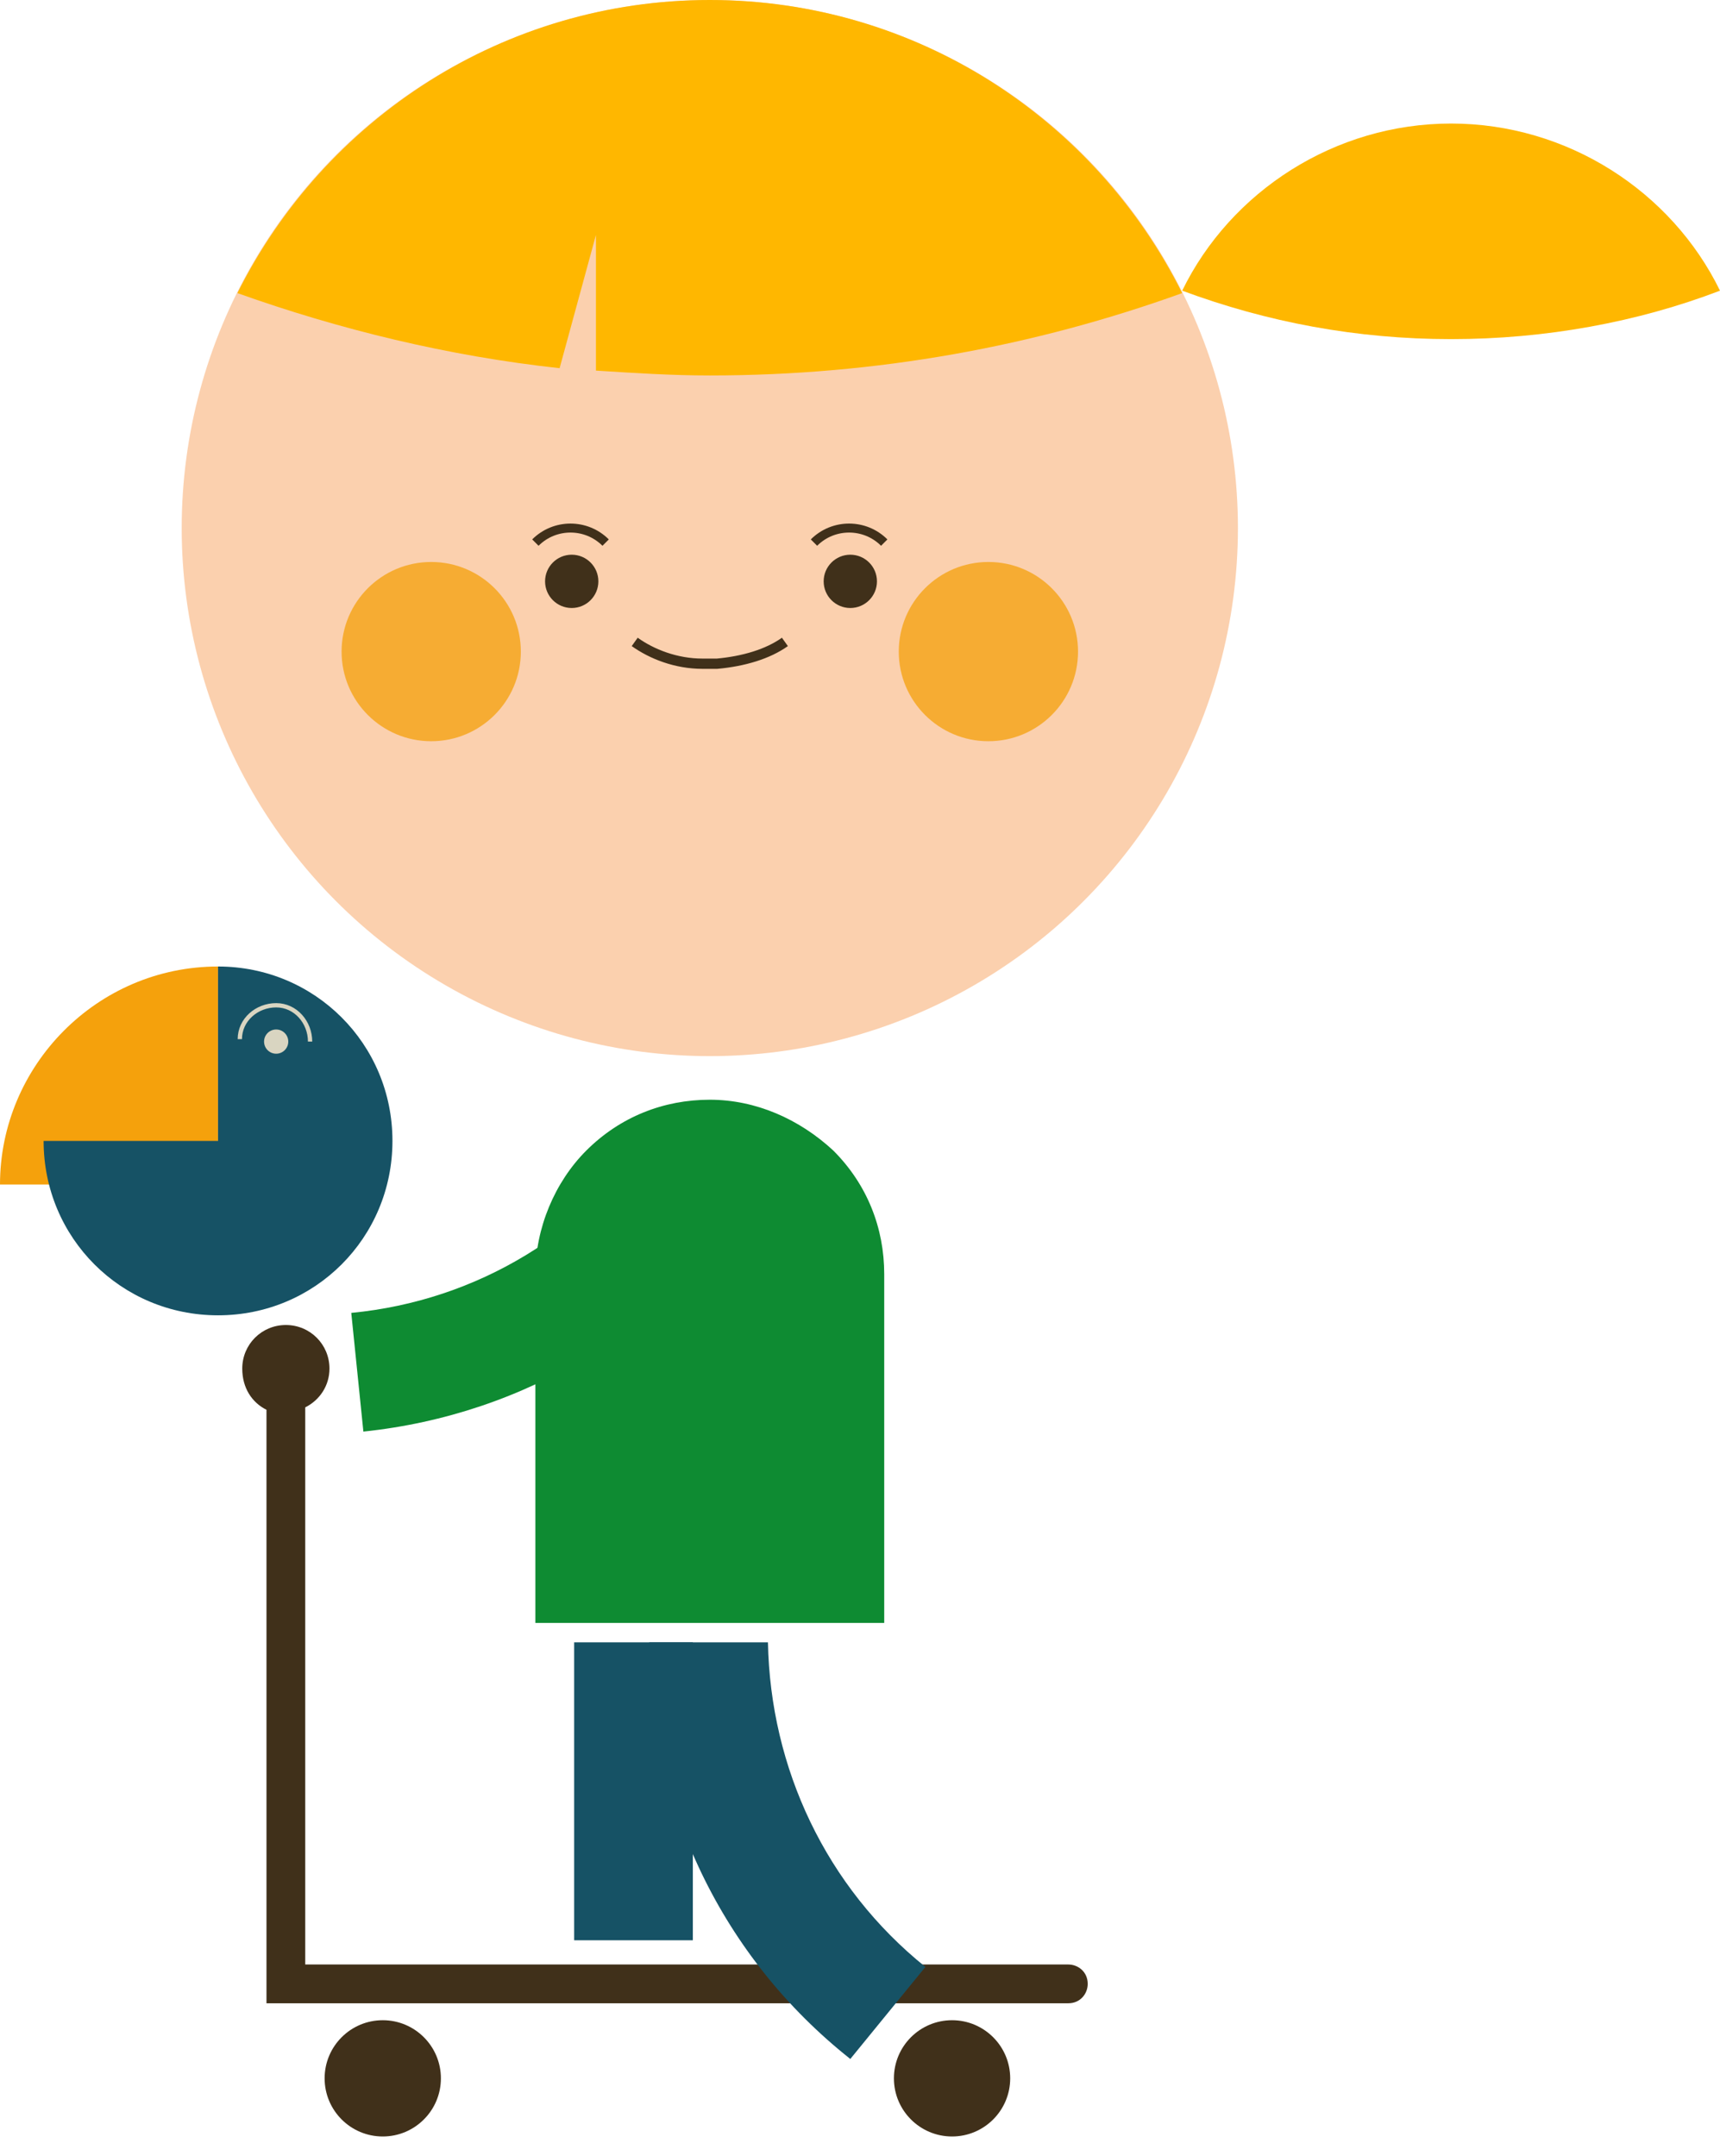 <?xml version="1.0" encoding="UTF-8" standalone="no"?>
<svg width="71px" height="89px" viewBox="0 0 71 89" version="1.1" xmlns="http://www.w3.org/2000/svg" xmlns:xlink="http://www.w3.org/1999/xlink" xmlns:sketch="http://www.bohemiancoding.com/sketch/ns">
    <!-- Generator: Sketch Beta 3.2 (9961) - http://www.bohemiancoding.com/sketch -->
    <title>clara-t</title>
    <desc>Created with Sketch Beta.</desc>
    <defs></defs>
    <g id="Page-1" stroke="none" stroke-width="1" fill="none" fill-rule="evenodd" sketch:type="MSPage">
        <g id="clara-t" sketch:type="MSLayerGroup">
            <g id="Group" sketch:type="MSShapeGroup">
                <g transform="translate(10, 54)" fill="#40301A">
                    <circle id="Oval" cx="29.3" cy="31.8" r="2.4"></circle>
                    <circle id="Oval" cx="5.8" cy="31.8" r="2.4"></circle>
                    <path d="M0,2.5 C0,1.5 0.8,0.7 1.8,0.7 C2.8,0.7 3.6,1.5 3.6,2.5 C3.6,3.2 3.2,3.8 2.6,4.1 L2.6,27.1 L34.1,27.1 C34.5,27.1 34.9,27.4 34.9,27.9 C34.9,28.3 34.6,28.7 34.1,28.7 L1,28.7 L1,4.2 C0.4,3.9 0,3.3 0,2.5 L0,2.5 Z" id="Shape"></path>
                </g>
                <path d="M22.1,66.9 L22.1,52.6 C22.1,50.7 22.9,48.8 24.2,47.5 C25.6,46.1 27.4,45.4 29.3,45.4 C31.2,45.4 33,46.2 34.4,47.5 C35.8,48.9 36.5,50.7 36.5,52.6 L36.5,67 L22.1,67 L22.1,66.9 Z" id="Shape" fill="#0E8B32"></path>
                <path d="M15,59.1 C21.7,58.4 27.6,54.8 31.3,49.2 L27.2,46.5 C24.3,50.9 19.7,53.7 14.5,54.2 L15,59.1 L15,59.1 Z" id="Shape" fill="#0E8B32"></path>
                <path d="M26.8,67.8 C26.8,74.5 29.8,80.8 35.1,85 L38.2,81.2 C34.1,77.9 31.8,73 31.7,67.8 L26.8,67.8 L26.8,67.8 Z" id="Shape" fill="#165265"></path>
                <rect id="Rectangle-path" fill="#165265" x="23.7" y="67.8" width="4.9" height="12.3"></rect>
                <g transform="translate(7, 0)">
                    <path d="M52.9,14 C56.8,14 60.6,13.3 64,12 C62,7.9 57.7,5.1 52.9,5.1 C48.1,5.1 43.8,7.9 41.8,12 C45.3,13.3 49,14 52.9,14 L52.9,14 Z" id="Shape" fill="#FFB700"></path>
                    <g>
                        <circle id="Oval" fill="#FBD0AE" cx="22.3" cy="21.8" r="21.8"></circle>
                        <path d="M17.6,9.7 L16.1,15.2 C11.5,14.7 7,13.6 2.8,12.1 C6.4,4.9 13.8,0 22.3,0 C30.8,0 38.2,4.9 41.8,12.1 C35.7,14.3 29.2,15.5 22.3,15.5 C20.7,15.5 19.2,15.4 17.6,15.3 L17.6,9.7 L17.6,9.7 Z" id="Shape" fill="#FFB700"></path>
                        <g transform="translate(7, 23)" id="Oval" fill="#F5A10C" opacity="0.76">
                            <circle cx="3.8" cy="3.9" r="3.7"></circle>
                            <circle cx="26.8" cy="3.9" r="3.7"></circle>
                        </g>
                        <g transform="translate(15, 22)" id="Oval" fill="#40301A">
                            <circle cx="1.6" cy="2" r="1.1"></circle>
                            <circle cx="13.1" cy="2" r="1.1"></circle>
                        </g>
                        <path d="M19.2,26.5 C19.9,27 20.9,27.4 22,27.4 L22.6,27.4 C23.7,27.3 24.7,27 25.4,26.5" id="Shape" stroke="#40301A" stroke-width="0.424"></path>
                        <path d="M18,22.4 C17.2,21.6 15.9,21.6 15.1,22.4" id="Shape" stroke="#40301A" stroke-width="0.371"></path>
                        <path d="M29.5,22.4 C28.7,21.6 27.4,21.6 26.6,22.4" id="Shape" stroke="#40301A" stroke-width="0.371"></path>
                    </g>
                </g>
                <g transform="translate(0, 39)">
                    <path d="M9,0.9 C4,0.9 0,5 0,9.9 L9,9.9 L9,0.9 L9,0.9 Z" id="Shape" fill="#F5A10C"></path>
                    <path d="M9,0.9 L9,8.1 L1.8,8.1 C1.8,12.1 5,15.3 9,15.3 C13,15.3 16.2,12.1 16.2,8.1 C16.2,4.1 13,0.9 9,0.9 L9,0.9 Z" id="Shape" fill="#165265"></path>
                    <path d="M9.9,3.9 C9.9,3.1 10.6,2.5 11.4,2.5 C12.2,2.5 12.8,3.2 12.8,4" id="Shape" stroke="#D9D5C1" stroke-width="0.177"></path>
                    <circle id="Oval" fill="#D9D5C1" cx="11.4" cy="4" r="0.5"></circle>
                </g>
            </g>
        </g>
    </g>
</svg>